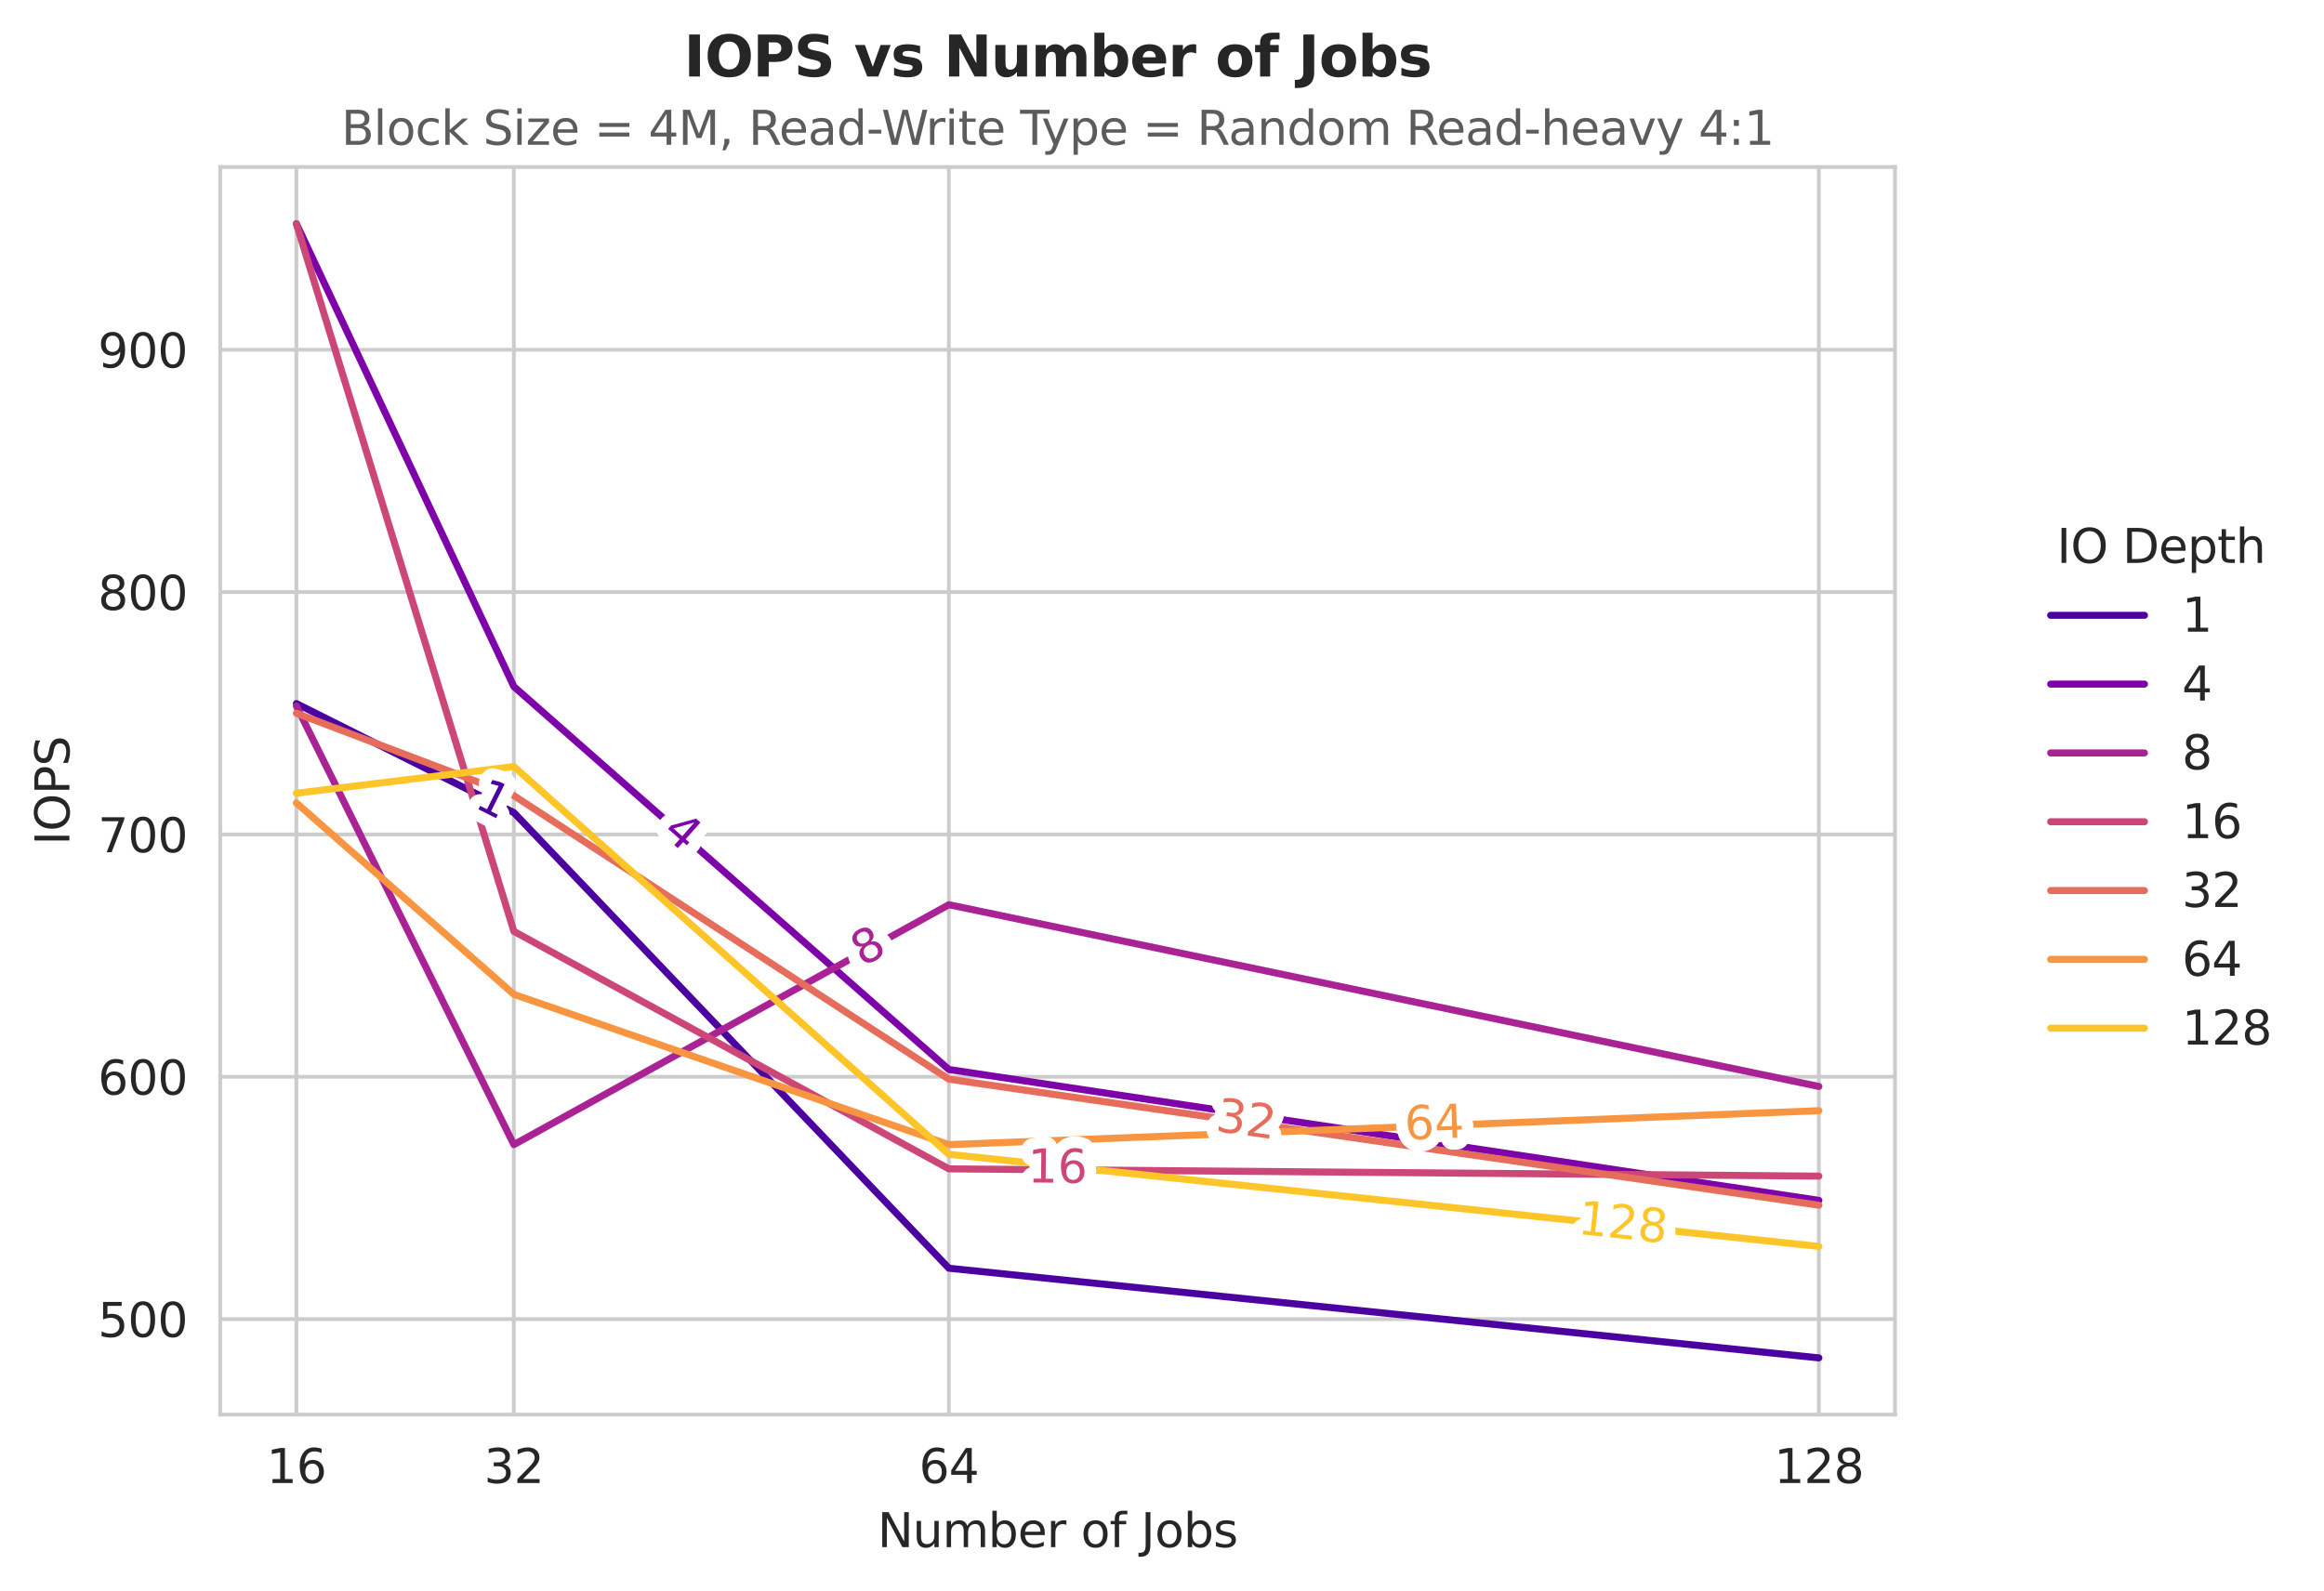<?xml version="1.0" encoding="utf-8" standalone="no"?>
<!DOCTYPE svg PUBLIC "-//W3C//DTD SVG 1.1//EN"
  "http://www.w3.org/Graphics/SVG/1.1/DTD/svg11.dtd">
<svg xmlns:xlink="http://www.w3.org/1999/xlink" width="495.566pt" height="339.292pt" viewBox="0 0 495.566 339.292" xmlns="http://www.w3.org/2000/svg" version="1.1">
 <defs>
  <style type="text/css">*{stroke-linejoin: round; stroke-linecap: butt}</style>
 </defs>
 <g id="figure_1">
  <g id="patch_1">
   <path d="M 0 339.292 
L 495.566 339.292 
L 495.566 0 
L 0 0 
z
" style="fill: #ffffff"/>
  </g>
  <g id="axes_1">
   <g id="patch_2">
    <path d="M 46.966 301.736 
L 404.086 301.736 
L 404.086 35.624 
L 46.966 35.624 
z
" style="fill: #ffffff"/>
   </g>
   <g id="matplotlib.axis_1">
    <g id="xtick_1">
     <g id="line2d_1">
      <path d="M 202.336 301.736 
L 202.336 35.624 
" clip-path="url(#pe0067154bf)" style="fill: none; stroke: #cccccc; stroke-width: 0.8; stroke-linecap: round"/>
     </g>
     <g id="text_1">
      <!-- 64 -->
      <g style="fill: #262626" transform="translate(195.974 316.334) scale(0.1 -0.1)">
       <defs>
        <path id="DejaVuSans-36" d="M 2113 2584 
Q 1688 2584 1439 2293 
Q 1191 2003 1191 1497 
Q 1191 994 1439 701 
Q 1688 409 2113 409 
Q 2538 409 2786 701 
Q 3034 994 3034 1497 
Q 3034 2003 2786 2293 
Q 2538 2584 2113 2584 
z
M 3366 4563 
L 3366 3988 
Q 3128 4100 2886 4159 
Q 2644 4219 2406 4219 
Q 1781 4219 1451 3797 
Q 1122 3375 1075 2522 
Q 1259 2794 1537 2939 
Q 1816 3084 2150 3084 
Q 2853 3084 3261 2657 
Q 3669 2231 3669 1497 
Q 3669 778 3244 343 
Q 2819 -91 2113 -91 
Q 1303 -91 875 529 
Q 447 1150 447 2328 
Q 447 3434 972 4092 
Q 1497 4750 2381 4750 
Q 2619 4750 2861 4703 
Q 3103 4656 3366 4563 
z
" transform="scale(0.016)"/>
        <path id="DejaVuSans-34" d="M 2419 4116 
L 825 1625 
L 2419 1625 
L 2419 4116 
z
M 2253 4666 
L 3047 4666 
L 3047 1625 
L 3713 1625 
L 3713 1100 
L 3047 1100 
L 3047 0 
L 2419 0 
L 2419 1100 
L 313 1100 
L 313 1709 
L 2253 4666 
z
" transform="scale(0.016)"/>
       </defs>
       <use xlink:href="#DejaVuSans-36"/>
       <use xlink:href="#DejaVuSans-34" transform="translate(63.623 0)"/>
      </g>
     </g>
    </g>
    <g id="xtick_2">
     <g id="line2d_2">
      <path d="M 63.198 301.736 
L 63.198 35.624 
" clip-path="url(#pe0067154bf)" style="fill: none; stroke: #cccccc; stroke-width: 0.8; stroke-linecap: round"/>
     </g>
     <g id="text_2">
      <!-- 16 -->
      <g style="fill: #262626" transform="translate(56.836 316.334) scale(0.1 -0.1)">
       <defs>
        <path id="DejaVuSans-31" d="M 794 531 
L 1825 531 
L 1825 4091 
L 703 3866 
L 703 4441 
L 1819 4666 
L 2450 4666 
L 2450 531 
L 3481 531 
L 3481 0 
L 794 0 
L 794 531 
z
" transform="scale(0.016)"/>
       </defs>
       <use xlink:href="#DejaVuSans-31"/>
       <use xlink:href="#DejaVuSans-36" transform="translate(63.623 0)"/>
      </g>
     </g>
    </g>
    <g id="xtick_3">
     <g id="line2d_3">
      <path d="M 109.578 301.736 
L 109.578 35.624 
" clip-path="url(#pe0067154bf)" style="fill: none; stroke: #cccccc; stroke-width: 0.8; stroke-linecap: round"/>
     </g>
     <g id="text_3">
      <!-- 32 -->
      <g style="fill: #262626" transform="translate(103.215 316.334) scale(0.1 -0.1)">
       <defs>
        <path id="DejaVuSans-33" d="M 2597 2516 
Q 3050 2419 3304 2112 
Q 3559 1806 3559 1356 
Q 3559 666 3084 287 
Q 2609 -91 1734 -91 
Q 1441 -91 1130 -33 
Q 819 25 488 141 
L 488 750 
Q 750 597 1062 519 
Q 1375 441 1716 441 
Q 2309 441 2620 675 
Q 2931 909 2931 1356 
Q 2931 1769 2642 2001 
Q 2353 2234 1838 2234 
L 1294 2234 
L 1294 2753 
L 1863 2753 
Q 2328 2753 2575 2939 
Q 2822 3125 2822 3475 
Q 2822 3834 2567 4026 
Q 2313 4219 1838 4219 
Q 1578 4219 1281 4162 
Q 984 4106 628 3988 
L 628 4550 
Q 988 4650 1302 4700 
Q 1616 4750 1894 4750 
Q 2613 4750 3031 4423 
Q 3450 4097 3450 3541 
Q 3450 3153 3228 2886 
Q 3006 2619 2597 2516 
z
" transform="scale(0.016)"/>
        <path id="DejaVuSans-32" d="M 1228 531 
L 3431 531 
L 3431 0 
L 469 0 
L 469 531 
Q 828 903 1448 1529 
Q 2069 2156 2228 2338 
Q 2531 2678 2651 2914 
Q 2772 3150 2772 3378 
Q 2772 3750 2511 3984 
Q 2250 4219 1831 4219 
Q 1534 4219 1204 4116 
Q 875 4013 500 3803 
L 500 4441 
Q 881 4594 1212 4672 
Q 1544 4750 1819 4750 
Q 2544 4750 2975 4387 
Q 3406 4025 3406 3419 
Q 3406 3131 3298 2873 
Q 3191 2616 2906 2266 
Q 2828 2175 2409 1742 
Q 1991 1309 1228 531 
z
" transform="scale(0.016)"/>
       </defs>
       <use xlink:href="#DejaVuSans-33"/>
       <use xlink:href="#DejaVuSans-32" transform="translate(63.623 0)"/>
      </g>
     </g>
    </g>
    <g id="xtick_4">
     <g id="line2d_4">
      <path d="M 387.853 301.736 
L 387.853 35.624 
" clip-path="url(#pe0067154bf)" style="fill: none; stroke: #cccccc; stroke-width: 0.8; stroke-linecap: round"/>
     </g>
     <g id="text_4">
      <!-- 128 -->
      <g style="fill: #262626" transform="translate(378.309 316.334) scale(0.1 -0.1)">
       <defs>
        <path id="DejaVuSans-38" d="M 2034 2216 
Q 1584 2216 1326 1975 
Q 1069 1734 1069 1313 
Q 1069 891 1326 650 
Q 1584 409 2034 409 
Q 2484 409 2743 651 
Q 3003 894 3003 1313 
Q 3003 1734 2745 1975 
Q 2488 2216 2034 2216 
z
M 1403 2484 
Q 997 2584 770 2862 
Q 544 3141 544 3541 
Q 544 4100 942 4425 
Q 1341 4750 2034 4750 
Q 2731 4750 3128 4425 
Q 3525 4100 3525 3541 
Q 3525 3141 3298 2862 
Q 3072 2584 2669 2484 
Q 3125 2378 3379 2068 
Q 3634 1759 3634 1313 
Q 3634 634 3220 271 
Q 2806 -91 2034 -91 
Q 1263 -91 848 271 
Q 434 634 434 1313 
Q 434 1759 690 2068 
Q 947 2378 1403 2484 
z
M 1172 3481 
Q 1172 3119 1398 2916 
Q 1625 2713 2034 2713 
Q 2441 2713 2670 2916 
Q 2900 3119 2900 3481 
Q 2900 3844 2670 4047 
Q 2441 4250 2034 4250 
Q 1625 4250 1398 4047 
Q 1172 3844 1172 3481 
z
" transform="scale(0.016)"/>
       </defs>
       <use xlink:href="#DejaVuSans-31"/>
       <use xlink:href="#DejaVuSans-32" transform="translate(63.623 0)"/>
       <use xlink:href="#DejaVuSans-38" transform="translate(127.246 0)"/>
      </g>
     </g>
    </g>
    <g id="text_5">
     <!-- Number of Jobs -->
     <g style="fill: #262626" transform="translate(187.129 330.012) scale(0.1 -0.1)">
      <defs>
       <path id="DejaVuSans-4e" d="M 628 4666 
L 1478 4666 
L 3547 763 
L 3547 4666 
L 4159 4666 
L 4159 0 
L 3309 0 
L 1241 3903 
L 1241 0 
L 628 0 
L 628 4666 
z
" transform="scale(0.016)"/>
       <path id="DejaVuSans-75" d="M 544 1381 
L 544 3500 
L 1119 3500 
L 1119 1403 
Q 1119 906 1312 657 
Q 1506 409 1894 409 
Q 2359 409 2629 706 
Q 2900 1003 2900 1516 
L 2900 3500 
L 3475 3500 
L 3475 0 
L 2900 0 
L 2900 538 
Q 2691 219 2414 64 
Q 2138 -91 1772 -91 
Q 1169 -91 856 284 
Q 544 659 544 1381 
z
M 1991 3584 
L 1991 3584 
z
" transform="scale(0.016)"/>
       <path id="DejaVuSans-6d" d="M 3328 2828 
Q 3544 3216 3844 3400 
Q 4144 3584 4550 3584 
Q 5097 3584 5394 3201 
Q 5691 2819 5691 2113 
L 5691 0 
L 5113 0 
L 5113 2094 
Q 5113 2597 4934 2840 
Q 4756 3084 4391 3084 
Q 3944 3084 3684 2787 
Q 3425 2491 3425 1978 
L 3425 0 
L 2847 0 
L 2847 2094 
Q 2847 2600 2669 2842 
Q 2491 3084 2119 3084 
Q 1678 3084 1418 2786 
Q 1159 2488 1159 1978 
L 1159 0 
L 581 0 
L 581 3500 
L 1159 3500 
L 1159 2956 
Q 1356 3278 1631 3431 
Q 1906 3584 2284 3584 
Q 2666 3584 2933 3390 
Q 3200 3197 3328 2828 
z
" transform="scale(0.016)"/>
       <path id="DejaVuSans-62" d="M 3116 1747 
Q 3116 2381 2855 2742 
Q 2594 3103 2138 3103 
Q 1681 3103 1420 2742 
Q 1159 2381 1159 1747 
Q 1159 1113 1420 752 
Q 1681 391 2138 391 
Q 2594 391 2855 752 
Q 3116 1113 3116 1747 
z
M 1159 2969 
Q 1341 3281 1617 3432 
Q 1894 3584 2278 3584 
Q 2916 3584 3314 3078 
Q 3713 2572 3713 1747 
Q 3713 922 3314 415 
Q 2916 -91 2278 -91 
Q 1894 -91 1617 61 
Q 1341 213 1159 525 
L 1159 0 
L 581 0 
L 581 4863 
L 1159 4863 
L 1159 2969 
z
" transform="scale(0.016)"/>
       <path id="DejaVuSans-65" d="M 3597 1894 
L 3597 1613 
L 953 1613 
Q 991 1019 1311 708 
Q 1631 397 2203 397 
Q 2534 397 2845 478 
Q 3156 559 3463 722 
L 3463 178 
Q 3153 47 2828 -22 
Q 2503 -91 2169 -91 
Q 1331 -91 842 396 
Q 353 884 353 1716 
Q 353 2575 817 3079 
Q 1281 3584 2069 3584 
Q 2775 3584 3186 3129 
Q 3597 2675 3597 1894 
z
M 3022 2063 
Q 3016 2534 2758 2815 
Q 2500 3097 2075 3097 
Q 1594 3097 1305 2825 
Q 1016 2553 972 2059 
L 3022 2063 
z
" transform="scale(0.016)"/>
       <path id="DejaVuSans-72" d="M 2631 2963 
Q 2534 3019 2420 3045 
Q 2306 3072 2169 3072 
Q 1681 3072 1420 2755 
Q 1159 2438 1159 1844 
L 1159 0 
L 581 0 
L 581 3500 
L 1159 3500 
L 1159 2956 
Q 1341 3275 1631 3429 
Q 1922 3584 2338 3584 
Q 2397 3584 2469 3576 
Q 2541 3569 2628 3553 
L 2631 2963 
z
" transform="scale(0.016)"/>
       <path id="DejaVuSans-20" transform="scale(0.016)"/>
       <path id="DejaVuSans-6f" d="M 1959 3097 
Q 1497 3097 1228 2736 
Q 959 2375 959 1747 
Q 959 1119 1226 758 
Q 1494 397 1959 397 
Q 2419 397 2687 759 
Q 2956 1122 2956 1747 
Q 2956 2369 2687 2733 
Q 2419 3097 1959 3097 
z
M 1959 3584 
Q 2709 3584 3137 3096 
Q 3566 2609 3566 1747 
Q 3566 888 3137 398 
Q 2709 -91 1959 -91 
Q 1206 -91 779 398 
Q 353 888 353 1747 
Q 353 2609 779 3096 
Q 1206 3584 1959 3584 
z
" transform="scale(0.016)"/>
       <path id="DejaVuSans-66" d="M 2375 4863 
L 2375 4384 
L 1825 4384 
Q 1516 4384 1395 4259 
Q 1275 4134 1275 3809 
L 1275 3500 
L 2222 3500 
L 2222 3053 
L 1275 3053 
L 1275 0 
L 697 0 
L 697 3053 
L 147 3053 
L 147 3500 
L 697 3500 
L 697 3744 
Q 697 4328 969 4595 
Q 1241 4863 1831 4863 
L 2375 4863 
z
" transform="scale(0.016)"/>
       <path id="DejaVuSans-4a" d="M 628 4666 
L 1259 4666 
L 1259 325 
Q 1259 -519 939 -900 
Q 619 -1281 -91 -1281 
L -331 -1281 
L -331 -750 
L -134 -750 
Q 284 -750 456 -515 
Q 628 -281 628 325 
L 628 4666 
z
" transform="scale(0.016)"/>
       <path id="DejaVuSans-73" d="M 2834 3397 
L 2834 2853 
Q 2591 2978 2328 3040 
Q 2066 3103 1784 3103 
Q 1356 3103 1142 2972 
Q 928 2841 928 2578 
Q 928 2378 1081 2264 
Q 1234 2150 1697 2047 
L 1894 2003 
Q 2506 1872 2764 1633 
Q 3022 1394 3022 966 
Q 3022 478 2636 193 
Q 2250 -91 1575 -91 
Q 1294 -91 989 -36 
Q 684 19 347 128 
L 347 722 
Q 666 556 975 473 
Q 1284 391 1588 391 
Q 1994 391 2212 530 
Q 2431 669 2431 922 
Q 2431 1156 2273 1281 
Q 2116 1406 1581 1522 
L 1381 1569 
Q 847 1681 609 1914 
Q 372 2147 372 2553 
Q 372 3047 722 3315 
Q 1072 3584 1716 3584 
Q 2034 3584 2315 3537 
Q 2597 3491 2834 3397 
z
" transform="scale(0.016)"/>
      </defs>
      <use xlink:href="#DejaVuSans-4e"/>
      <use xlink:href="#DejaVuSans-75" transform="translate(74.805 0)"/>
      <use xlink:href="#DejaVuSans-6d" transform="translate(138.184 0)"/>
      <use xlink:href="#DejaVuSans-62" transform="translate(235.596 0)"/>
      <use xlink:href="#DejaVuSans-65" transform="translate(299.072 0)"/>
      <use xlink:href="#DejaVuSans-72" transform="translate(360.596 0)"/>
      <use xlink:href="#DejaVuSans-20" transform="translate(401.709 0)"/>
      <use xlink:href="#DejaVuSans-6f" transform="translate(433.496 0)"/>
      <use xlink:href="#DejaVuSans-66" transform="translate(494.678 0)"/>
      <use xlink:href="#DejaVuSans-20" transform="translate(529.883 0)"/>
      <use xlink:href="#DejaVuSans-4a" transform="translate(561.67 0)"/>
      <use xlink:href="#DejaVuSans-6f" transform="translate(591.162 0)"/>
      <use xlink:href="#DejaVuSans-62" transform="translate(652.344 0)"/>
      <use xlink:href="#DejaVuSans-73" transform="translate(715.82 0)"/>
     </g>
    </g>
   </g>
   <g id="matplotlib.axis_2">
    <g id="ytick_1">
     <g id="line2d_5">
      <path d="M 46.966 281.369 
L 404.086 281.369 
" clip-path="url(#pe0067154bf)" style="fill: none; stroke: #cccccc; stroke-width: 0.8; stroke-linecap: round"/>
     </g>
     <g id="text_6">
      <!-- 500 -->
      <g style="fill: #262626" transform="translate(20.878 285.168) scale(0.1 -0.1)">
       <defs>
        <path id="DejaVuSans-35" d="M 691 4666 
L 3169 4666 
L 3169 4134 
L 1269 4134 
L 1269 2991 
Q 1406 3038 1543 3061 
Q 1681 3084 1819 3084 
Q 2600 3084 3056 2656 
Q 3513 2228 3513 1497 
Q 3513 744 3044 326 
Q 2575 -91 1722 -91 
Q 1428 -91 1123 -41 
Q 819 9 494 109 
L 494 744 
Q 775 591 1075 516 
Q 1375 441 1709 441 
Q 2250 441 2565 725 
Q 2881 1009 2881 1497 
Q 2881 1984 2565 2268 
Q 2250 2553 1709 2553 
Q 1456 2553 1204 2497 
Q 953 2441 691 2322 
L 691 4666 
z
" transform="scale(0.016)"/>
        <path id="DejaVuSans-30" d="M 2034 4250 
Q 1547 4250 1301 3770 
Q 1056 3291 1056 2328 
Q 1056 1369 1301 889 
Q 1547 409 2034 409 
Q 2525 409 2770 889 
Q 3016 1369 3016 2328 
Q 3016 3291 2770 3770 
Q 2525 4250 2034 4250 
z
M 2034 4750 
Q 2819 4750 3233 4129 
Q 3647 3509 3647 2328 
Q 3647 1150 3233 529 
Q 2819 -91 2034 -91 
Q 1250 -91 836 529 
Q 422 1150 422 2328 
Q 422 3509 836 4129 
Q 1250 4750 2034 4750 
z
" transform="scale(0.016)"/>
       </defs>
       <use xlink:href="#DejaVuSans-35"/>
       <use xlink:href="#DejaVuSans-30" transform="translate(63.623 0)"/>
       <use xlink:href="#DejaVuSans-30" transform="translate(127.246 0)"/>
      </g>
     </g>
    </g>
    <g id="ytick_2">
     <g id="line2d_6">
      <path d="M 46.966 229.677 
L 404.086 229.677 
" clip-path="url(#pe0067154bf)" style="fill: none; stroke: #cccccc; stroke-width: 0.8; stroke-linecap: round"/>
     </g>
     <g id="text_7">
      <!-- 600 -->
      <g style="fill: #262626" transform="translate(20.878 233.476) scale(0.1 -0.1)">
       <use xlink:href="#DejaVuSans-36"/>
       <use xlink:href="#DejaVuSans-30" transform="translate(63.623 0)"/>
       <use xlink:href="#DejaVuSans-30" transform="translate(127.246 0)"/>
      </g>
     </g>
    </g>
    <g id="ytick_3">
     <g id="line2d_7">
      <path d="M 46.966 177.984 
L 404.086 177.984 
" clip-path="url(#pe0067154bf)" style="fill: none; stroke: #cccccc; stroke-width: 0.8; stroke-linecap: round"/>
     </g>
     <g id="text_8">
      <!-- 700 -->
      <g style="fill: #262626" transform="translate(20.878 181.784) scale(0.1 -0.1)">
       <defs>
        <path id="DejaVuSans-37" d="M 525 4666 
L 3525 4666 
L 3525 4397 
L 1831 0 
L 1172 0 
L 2766 4134 
L 525 4134 
L 525 4666 
z
" transform="scale(0.016)"/>
       </defs>
       <use xlink:href="#DejaVuSans-37"/>
       <use xlink:href="#DejaVuSans-30" transform="translate(63.623 0)"/>
       <use xlink:href="#DejaVuSans-30" transform="translate(127.246 0)"/>
      </g>
     </g>
    </g>
    <g id="ytick_4">
     <g id="line2d_8">
      <path d="M 46.966 126.292 
L 404.086 126.292 
" clip-path="url(#pe0067154bf)" style="fill: none; stroke: #cccccc; stroke-width: 0.8; stroke-linecap: round"/>
     </g>
     <g id="text_9">
      <!-- 800 -->
      <g style="fill: #262626" transform="translate(20.878 130.091) scale(0.1 -0.1)">
       <use xlink:href="#DejaVuSans-38"/>
       <use xlink:href="#DejaVuSans-30" transform="translate(63.623 0)"/>
       <use xlink:href="#DejaVuSans-30" transform="translate(127.246 0)"/>
      </g>
     </g>
    </g>
    <g id="ytick_5">
     <g id="line2d_9">
      <path d="M 46.966 74.6 
L 404.086 74.6 
" clip-path="url(#pe0067154bf)" style="fill: none; stroke: #cccccc; stroke-width: 0.8; stroke-linecap: round"/>
     </g>
     <g id="text_10">
      <!-- 900 -->
      <g style="fill: #262626" transform="translate(20.878 78.399) scale(0.1 -0.1)">
       <defs>
        <path id="DejaVuSans-39" d="M 703 97 
L 703 672 
Q 941 559 1184 500 
Q 1428 441 1663 441 
Q 2288 441 2617 861 
Q 2947 1281 2994 2138 
Q 2813 1869 2534 1725 
Q 2256 1581 1919 1581 
Q 1219 1581 811 2004 
Q 403 2428 403 3163 
Q 403 3881 828 4315 
Q 1253 4750 1959 4750 
Q 2769 4750 3195 4129 
Q 3622 3509 3622 2328 
Q 3622 1225 3098 567 
Q 2575 -91 1691 -91 
Q 1453 -91 1209 -44 
Q 966 3 703 97 
z
M 1959 2075 
Q 2384 2075 2632 2365 
Q 2881 2656 2881 3163 
Q 2881 3666 2632 3958 
Q 2384 4250 1959 4250 
Q 1534 4250 1286 3958 
Q 1038 3666 1038 3163 
Q 1038 2656 1286 2365 
Q 1534 2075 1959 2075 
z
" transform="scale(0.016)"/>
       </defs>
       <use xlink:href="#DejaVuSans-39"/>
       <use xlink:href="#DejaVuSans-30" transform="translate(63.623 0)"/>
       <use xlink:href="#DejaVuSans-30" transform="translate(127.246 0)"/>
      </g>
     </g>
    </g>
    <g id="text_11">
     <!-- IOPS -->
     <g style="fill: #262626" transform="translate(14.798 180.28) rotate(-90) scale(0.1 -0.1)">
      <defs>
       <path id="DejaVuSans-49" d="M 628 4666 
L 1259 4666 
L 1259 0 
L 628 0 
L 628 4666 
z
" transform="scale(0.016)"/>
       <path id="DejaVuSans-4f" d="M 2522 4238 
Q 1834 4238 1429 3725 
Q 1025 3213 1025 2328 
Q 1025 1447 1429 934 
Q 1834 422 2522 422 
Q 3209 422 3611 934 
Q 4013 1447 4013 2328 
Q 4013 3213 3611 3725 
Q 3209 4238 2522 4238 
z
M 2522 4750 
Q 3503 4750 4090 4092 
Q 4678 3434 4678 2328 
Q 4678 1225 4090 567 
Q 3503 -91 2522 -91 
Q 1538 -91 948 565 
Q 359 1222 359 2328 
Q 359 3434 948 4092 
Q 1538 4750 2522 4750 
z
" transform="scale(0.016)"/>
       <path id="DejaVuSans-50" d="M 1259 4147 
L 1259 2394 
L 2053 2394 
Q 2494 2394 2734 2622 
Q 2975 2850 2975 3272 
Q 2975 3691 2734 3919 
Q 2494 4147 2053 4147 
L 1259 4147 
z
M 628 4666 
L 2053 4666 
Q 2838 4666 3239 4311 
Q 3641 3956 3641 3272 
Q 3641 2581 3239 2228 
Q 2838 1875 2053 1875 
L 1259 1875 
L 1259 0 
L 628 0 
L 628 4666 
z
" transform="scale(0.016)"/>
       <path id="DejaVuSans-53" d="M 3425 4513 
L 3425 3897 
Q 3066 4069 2747 4153 
Q 2428 4238 2131 4238 
Q 1616 4238 1336 4038 
Q 1056 3838 1056 3469 
Q 1056 3159 1242 3001 
Q 1428 2844 1947 2747 
L 2328 2669 
Q 3034 2534 3370 2195 
Q 3706 1856 3706 1288 
Q 3706 609 3251 259 
Q 2797 -91 1919 -91 
Q 1588 -91 1214 -16 
Q 841 59 441 206 
L 441 856 
Q 825 641 1194 531 
Q 1563 422 1919 422 
Q 2459 422 2753 634 
Q 3047 847 3047 1241 
Q 3047 1584 2836 1778 
Q 2625 1972 2144 2069 
L 1759 2144 
Q 1053 2284 737 2584 
Q 422 2884 422 3419 
Q 422 4038 858 4394 
Q 1294 4750 2059 4750 
Q 2388 4750 2728 4690 
Q 3069 4631 3425 4513 
z
" transform="scale(0.016)"/>
      </defs>
      <use xlink:href="#DejaVuSans-49"/>
      <use xlink:href="#DejaVuSans-4f" transform="translate(29.492 0)"/>
      <use xlink:href="#DejaVuSans-50" transform="translate(108.203 0)"/>
      <use xlink:href="#DejaVuSans-53" transform="translate(168.506 0)"/>
     </g>
    </g>
   </g>
   <g id="FillBetweenPolyCollection_1"/>
   <g id="FillBetweenPolyCollection_2"/>
   <g id="FillBetweenPolyCollection_3"/>
   <g id="FillBetweenPolyCollection_4"/>
   <g id="FillBetweenPolyCollection_5"/>
   <g id="FillBetweenPolyCollection_6"/>
   <g id="FillBetweenPolyCollection_7"/>
   <g id="line2d_10">
    <path d="M 63.198 150.07 
L 109.578 173.332 
L 202.336 270.514 
L 387.853 289.64 
" clip-path="url(#pe0067154bf)" style="fill: none; stroke: #4c02a1; stroke-width: 1.5; stroke-linecap: round"/>
   </g>
   <g id="line2d_11">
    <path d="M 63.198 47.72 
L 109.578 146.452 
L 202.336 228.126 
L 387.853 256.04 
" clip-path="url(#pe0067154bf)" style="fill: none; stroke: #7e03a8; stroke-width: 1.5; stroke-linecap: round"/>
   </g>
   <g id="line2d_12">
    <path d="M 63.198 150.587 
L 109.578 244.15 
L 202.336 192.975 
L 387.853 231.744 
" clip-path="url(#pe0067154bf)" style="fill: none; stroke: #aa2395; stroke-width: 1.5; stroke-linecap: round"/>
   </g>
   <g id="line2d_13">
    <path d="M 63.198 47.72 
L 109.578 198.661 
L 202.336 249.32 
L 387.853 250.87 
" clip-path="url(#pe0067154bf)" style="fill: none; stroke: #cc4778; stroke-width: 1.5; stroke-linecap: round"/>
   </g>
   <g id="line2d_14">
    <path d="M 63.198 152.138 
L 109.578 169.714 
L 202.336 230.194 
L 387.853 257.074 
" clip-path="url(#pe0067154bf)" style="fill: none; stroke: #e66c5c; stroke-width: 1.5; stroke-linecap: round"/>
   </g>
   <g id="line2d_15">
    <path d="M 63.198 171.264 
L 109.578 212.101 
L 202.336 244.15 
L 387.853 236.914 
" clip-path="url(#pe0067154bf)" style="fill: none; stroke: #f89540; stroke-width: 1.5; stroke-linecap: round"/>
   </g>
   <g id="line2d_16">
    <path d="M 63.198 169.197 
L 109.578 163.51 
L 202.336 246.218 
L 387.853 265.861 
" clip-path="url(#pe0067154bf)" style="fill: none; stroke: #fdc527; stroke-width: 1.5; stroke-linecap: round"/>
   </g>
   <g id="line2d_17"/>
   <g id="line2d_18"/>
   <g id="line2d_19"/>
   <g id="line2d_20"/>
   <g id="line2d_21"/>
   <g id="line2d_22"/>
   <g id="line2d_23"/>
   <g id="text_12">
    <path d="M 102.398 171.89 
L 103.838 172.612 
L 106.332 167.64 
L 104.607 167.168 
L 105.01 166.365 
L 106.726 166.833 
L 107.607 167.275 
L 104.711 173.05 
L 106.151 173.772 
L 105.779 174.514 
L 102.026 172.631 
L 102.398 171.89 
z
" clip-path="url(#pe0067154bf)" style="fill: #4c02a1; stroke: #ffffff; stroke-width: 5"/>
    <path d="M 102.398 171.89 
L 103.838 172.612 
L 106.332 167.64 
L 104.607 167.168 
L 105.01 166.365 
L 106.726 166.833 
L 107.607 167.275 
L 104.711 173.05 
L 106.151 173.772 
L 105.779 174.514 
L 102.026 172.631 
L 102.398 171.89 
z
" clip-path="url(#pe0067154bf)" style="fill: #4c02a1"/>
   </g>
   <g id="text_13">
    <path d="M 148.049 175.434 
L 143.608 176.709 
L 145.477 178.355 
L 148.049 175.434 
z
M 148.423 174.618 
L 149.354 175.437 
L 146.214 179.004 
L 146.995 179.691 
L 146.453 180.307 
L 145.672 179.619 
L 144.536 180.909 
L 143.799 180.261 
L 144.935 178.971 
L 142.465 176.796 
L 143.094 176.082 
L 148.423 174.618 
z
" clip-path="url(#pe0067154bf)" style="fill: #7e03a8; stroke: #ffffff; stroke-width: 5"/>
    <path d="M 148.049 175.434 
L 143.608 176.709 
L 145.477 178.355 
L 148.049 175.434 
z
M 148.423 174.618 
L 149.354 175.437 
L 146.214 179.004 
L 146.995 179.691 
L 146.453 180.307 
L 145.672 179.619 
L 144.536 180.909 
L 143.799 180.261 
L 144.935 178.971 
L 142.465 176.796 
L 143.094 176.082 
L 148.423 174.618 
z
" clip-path="url(#pe0067154bf)" style="fill: #7e03a8"/>
   </g>
   <g id="text_14">
    <path d="M 185.007 201.732 
Q 184.392 202.072 184.221 202.597 
Q 184.051 203.12 184.369 203.696 
Q 184.687 204.274 185.221 204.409 
Q 185.755 204.544 186.371 204.205 
Q 186.987 203.865 187.158 203.338 
Q 187.331 202.81 187.014 202.236 
Q 186.697 201.661 186.162 201.526 
Q 185.628 201.39 185.007 201.732 
z
M 183.942 201.842 
Q 183.311 202.012 182.79 201.803 
Q 182.271 201.592 181.969 201.044 
Q 181.547 200.28 181.846 199.535 
Q 182.147 198.789 183.095 198.266 
Q 184.048 197.74 184.837 197.885 
Q 185.625 198.03 186.047 198.794 
Q 186.349 199.342 186.249 199.895 
Q 186.15 200.446 185.674 200.887 
Q 186.378 200.687 186.959 200.92 
Q 187.541 201.15 187.878 201.76 
Q 188.39 202.689 188.098 203.498 
Q 187.805 204.306 186.749 204.889 
Q 185.694 205.471 184.853 205.289 
Q 184.012 205.104 183.5 204.176 
Q 183.163 203.565 183.28 202.949 
Q 183.398 202.331 183.942 201.842 
z
M 182.873 200.652 
Q 183.146 201.148 183.609 201.255 
Q 184.073 201.361 184.632 201.053 
Q 185.189 200.745 185.349 200.295 
Q 185.51 199.843 185.237 199.348 
Q 184.963 198.852 184.495 198.747 
Q 184.029 198.643 183.472 198.95 
Q 182.912 199.258 182.755 199.708 
Q 182.599 200.156 182.873 200.652 
z
" clip-path="url(#pe0067154bf)" style="fill: #aa2395; stroke: #ffffff; stroke-width: 5"/>
    <path d="M 185.007 201.732 
Q 184.392 202.072 184.221 202.597 
Q 184.051 203.12 184.369 203.696 
Q 184.687 204.274 185.221 204.409 
Q 185.755 204.544 186.371 204.205 
Q 186.987 203.865 187.158 203.338 
Q 187.331 202.81 187.014 202.236 
Q 186.697 201.661 186.162 201.526 
Q 185.628 201.39 185.007 201.732 
z
M 183.942 201.842 
Q 183.311 202.012 182.79 201.803 
Q 182.271 201.592 181.969 201.044 
Q 181.547 200.28 181.846 199.535 
Q 182.147 198.789 183.095 198.266 
Q 184.048 197.74 184.837 197.885 
Q 185.625 198.03 186.047 198.794 
Q 186.349 199.342 186.249 199.895 
Q 186.15 200.446 185.674 200.887 
Q 186.378 200.687 186.959 200.92 
Q 187.541 201.15 187.878 201.76 
Q 188.39 202.689 188.098 203.498 
Q 187.805 204.306 186.749 204.889 
Q 185.694 205.471 184.853 205.289 
Q 184.012 205.104 183.5 204.176 
Q 183.163 203.565 183.28 202.949 
Q 183.398 202.331 183.942 201.842 
z
M 182.873 200.652 
Q 183.146 201.148 183.609 201.255 
Q 184.073 201.361 184.632 201.053 
Q 185.189 200.745 185.349 200.295 
Q 185.51 199.843 185.237 199.348 
Q 184.963 198.852 184.495 198.747 
Q 184.029 198.643 183.472 198.95 
Q 182.912 199.258 182.755 199.708 
Q 182.599 200.156 182.873 200.652 
z
" clip-path="url(#pe0067154bf)" style="fill: #aa2395"/>
   </g>
   <g id="text_15">
    <path d="M 220.388 251.4 
L 221.999 251.414 
L 222.045 245.852 
L 220.289 246.188 
L 220.297 245.29 
L 222.043 244.953 
L 223.029 244.961 
L 222.975 251.422 
L 224.586 251.435 
L 224.579 252.265 
L 220.381 252.23 
L 220.388 251.4 
z
M 228.838 248.263 
Q 228.174 248.258 227.781 248.709 
Q 227.389 249.159 227.383 249.949 
Q 227.376 250.735 227.76 251.196 
Q 228.145 251.656 228.809 251.661 
Q 229.473 251.667 229.864 251.214 
Q 230.256 250.759 230.262 249.973 
Q 230.269 249.183 229.885 248.727 
Q 229.502 248.269 228.838 248.263 
z
M 230.821 245.187 
L 230.814 246.086 
Q 230.443 245.908 230.066 245.812 
Q 229.689 245.715 229.317 245.712 
Q 228.34 245.704 227.819 246.359 
Q 227.3 247.014 227.215 248.346 
Q 227.506 247.924 227.942 247.701 
Q 228.38 247.478 228.902 247.482 
Q 230 247.492 230.632 248.164 
Q 231.264 248.835 231.255 249.982 
Q 231.245 251.105 230.575 251.779 
Q 229.906 252.452 228.803 252.443 
Q 227.537 252.432 226.876 251.458 
Q 226.216 250.482 226.231 248.641 
Q 226.246 246.913 227.075 245.892 
Q 227.903 244.871 229.285 244.882 
Q 229.656 244.885 230.034 244.962 
Q 230.411 245.039 230.821 245.187 
z
" clip-path="url(#pe0067154bf)" style="fill: #cc4778; stroke: #ffffff; stroke-width: 5"/>
    <path d="M 220.388 251.4 
L 221.999 251.414 
L 222.045 245.852 
L 220.289 246.188 
L 220.297 245.29 
L 222.043 244.953 
L 223.029 244.961 
L 222.975 251.422 
L 224.586 251.435 
L 224.579 252.265 
L 220.381 252.23 
L 220.388 251.4 
z
M 228.838 248.263 
Q 228.174 248.258 227.781 248.709 
Q 227.389 249.159 227.383 249.949 
Q 227.376 250.735 227.76 251.196 
Q 228.145 251.656 228.809 251.661 
Q 229.473 251.667 229.864 251.214 
Q 230.256 250.759 230.262 249.973 
Q 230.269 249.183 229.885 248.727 
Q 229.502 248.269 228.838 248.263 
z
M 230.821 245.187 
L 230.814 246.086 
Q 230.443 245.908 230.066 245.812 
Q 229.689 245.715 229.317 245.712 
Q 228.34 245.704 227.819 246.359 
Q 227.3 247.014 227.215 248.346 
Q 227.506 247.924 227.942 247.701 
Q 228.38 247.478 228.902 247.482 
Q 230 247.492 230.632 248.164 
Q 231.264 248.835 231.255 249.982 
Q 231.245 251.105 230.575 251.779 
Q 229.906 252.452 228.803 252.443 
Q 227.537 252.432 226.876 251.458 
Q 226.216 250.482 226.231 248.641 
Q 226.246 246.913 227.075 245.892 
Q 227.903 244.871 229.285 244.882 
Q 229.656 244.885 230.034 244.962 
Q 230.411 245.039 230.821 245.187 
z
" clip-path="url(#pe0067154bf)" style="fill: #cc4778"/>
   </g>
   <g id="text_16">
    <path d="M 263.589 237.885 
Q 264.268 238.136 264.592 238.668 
Q 264.917 239.198 264.816 239.894 
Q 264.662 240.961 263.842 241.44 
Q 263.023 241.919 261.67 241.723 
Q 261.217 241.657 260.749 241.497 
Q 260.281 241.338 259.795 241.085 
L 259.932 240.143 
Q 260.303 240.438 260.768 240.629 
Q 261.234 240.819 261.762 240.896 
Q 262.679 241.029 263.212 240.737 
Q 263.745 240.444 263.845 239.753 
Q 263.938 239.114 263.543 238.691 
Q 263.148 238.266 262.352 238.151 
L 261.511 238.029 
L 261.627 237.226 
L 262.507 237.354 
Q 263.226 237.458 263.65 237.225 
Q 264.073 236.993 264.152 236.452 
Q 264.232 235.897 263.881 235.543 
Q 263.531 235.187 262.797 235.081 
Q 262.395 235.023 261.923 235.044 
Q 261.451 235.064 260.874 235.167 
L 261 234.298 
Q 261.579 234.224 262.076 234.217 
Q 262.572 234.21 263.002 234.272 
Q 264.114 234.434 264.687 235.033 
Q 265.262 235.631 265.137 236.491 
Q 265.051 237.091 264.647 237.454 
Q 264.244 237.817 263.589 237.885 
z
M 267.324 241.56 
L 270.73 242.053 
L 270.611 242.874 
L 266.031 242.211 
L 266.15 241.39 
Q 266.788 240.895 267.887 240.066 
Q 268.988 239.235 269.275 238.989 
Q 269.82 238.532 270.058 238.194 
Q 270.298 237.856 270.349 237.503 
Q 270.432 236.928 270.081 236.508 
Q 269.73 236.086 269.082 235.992 
Q 268.623 235.925 268.09 236.011 
Q 267.558 236.096 266.931 236.337 
L 267.074 235.35 
Q 267.697 235.199 268.227 235.153 
Q 268.758 235.106 269.183 235.168 
Q 270.304 235.33 270.889 235.988 
Q 271.474 236.645 271.339 237.582 
Q 271.274 238.027 271.049 238.402 
Q 270.826 238.775 270.307 239.253 
Q 270.166 239.376 269.421 239.952 
Q 268.678 240.528 267.324 241.56 
z
" clip-path="url(#pe0067154bf)" style="fill: #e66c5c; stroke: #ffffff; stroke-width: 5"/>
    <path d="M 263.589 237.885 
Q 264.268 238.136 264.592 238.668 
Q 264.917 239.198 264.816 239.894 
Q 264.662 240.961 263.842 241.44 
Q 263.023 241.919 261.67 241.723 
Q 261.217 241.657 260.749 241.497 
Q 260.281 241.338 259.795 241.085 
L 259.932 240.143 
Q 260.303 240.438 260.768 240.629 
Q 261.234 240.819 261.762 240.896 
Q 262.679 241.029 263.212 240.737 
Q 263.745 240.444 263.845 239.753 
Q 263.938 239.114 263.543 238.691 
Q 263.148 238.266 262.352 238.151 
L 261.511 238.029 
L 261.627 237.226 
L 262.507 237.354 
Q 263.226 237.458 263.65 237.225 
Q 264.073 236.993 264.152 236.452 
Q 264.232 235.897 263.881 235.543 
Q 263.531 235.187 262.797 235.081 
Q 262.395 235.023 261.923 235.044 
Q 261.451 235.064 260.874 235.167 
L 261 234.298 
Q 261.579 234.224 262.076 234.217 
Q 262.572 234.21 263.002 234.272 
Q 264.114 234.434 264.687 235.033 
Q 265.262 235.631 265.137 236.491 
Q 265.051 237.091 264.647 237.454 
Q 264.244 237.817 263.589 237.885 
z
M 267.324 241.56 
L 270.73 242.053 
L 270.611 242.874 
L 266.031 242.211 
L 266.15 241.39 
Q 266.788 240.895 267.887 240.066 
Q 268.988 239.235 269.275 238.989 
Q 269.82 238.532 270.058 238.194 
Q 270.298 237.856 270.349 237.503 
Q 270.432 236.928 270.081 236.508 
Q 269.73 236.086 269.082 235.992 
Q 268.623 235.925 268.09 236.011 
Q 267.558 236.096 266.931 236.337 
L 267.074 235.35 
Q 267.697 235.199 268.227 235.153 
Q 268.758 235.106 269.183 235.168 
Q 270.304 235.33 270.889 235.988 
Q 271.474 236.645 271.339 237.582 
Q 271.274 238.027 271.049 238.402 
Q 270.826 238.775 270.307 239.253 
Q 270.166 239.376 269.421 239.952 
Q 268.678 240.528 267.324 241.56 
z
" clip-path="url(#pe0067154bf)" style="fill: #e66c5c"/>
   </g>
   <g id="text_17">
    <path d="M 302.769 238.954 
Q 302.106 238.979 301.735 239.449 
Q 301.365 239.917 301.396 240.707 
Q 301.427 241.492 301.832 241.935 
Q 302.238 242.375 302.902 242.349 
Q 303.565 242.324 303.935 241.853 
Q 304.304 241.38 304.273 240.595 
Q 304.243 239.805 303.838 239.367 
Q 303.433 238.928 302.769 238.954 
z
M 304.605 235.787 
L 304.64 236.685 
Q 304.262 236.525 303.88 236.447 
Q 303.499 236.368 303.127 236.383 
Q 302.151 236.421 301.662 237.1 
Q 301.174 237.779 301.152 239.114 
Q 301.423 238.678 301.848 238.434 
Q 302.275 238.191 302.797 238.171 
Q 303.894 238.128 304.557 238.77 
Q 305.22 239.41 305.265 240.556 
Q 305.309 241.679 304.672 242.384 
Q 304.034 243.087 302.932 243.13 
Q 301.667 243.179 300.961 242.237 
Q 300.255 241.294 300.184 239.455 
Q 300.116 237.728 300.896 236.669 
Q 301.676 235.609 303.056 235.555 
Q 303.427 235.541 303.808 235.6 
Q 304.189 235.658 304.605 235.787 
z
M 309.511 236.295 
L 307.174 240.281 
L 309.663 240.184 
L 309.511 236.295 
z
M 309.218 235.446 
L 310.458 235.398 
L 310.643 240.146 
L 311.683 240.105 
L 311.715 240.925 
L 310.675 240.966 
L 310.742 242.683 
L 309.762 242.721 
L 309.695 241.004 
L 306.407 241.132 
L 306.37 240.181 
L 309.218 235.446 
z
" clip-path="url(#pe0067154bf)" style="fill: #f89540; stroke: #ffffff; stroke-width: 5"/>
    <path d="M 302.769 238.954 
Q 302.106 238.979 301.735 239.449 
Q 301.365 239.917 301.396 240.707 
Q 301.427 241.492 301.832 241.935 
Q 302.238 242.375 302.902 242.349 
Q 303.565 242.324 303.935 241.853 
Q 304.304 241.38 304.273 240.595 
Q 304.243 239.805 303.838 239.367 
Q 303.433 238.928 302.769 238.954 
z
M 304.605 235.787 
L 304.64 236.685 
Q 304.262 236.525 303.88 236.447 
Q 303.499 236.368 303.127 236.383 
Q 302.151 236.421 301.662 237.1 
Q 301.174 237.779 301.152 239.114 
Q 301.423 238.678 301.848 238.434 
Q 302.275 238.191 302.797 238.171 
Q 303.894 238.128 304.557 238.77 
Q 305.22 239.41 305.265 240.556 
Q 305.309 241.679 304.672 242.384 
Q 304.034 243.087 302.932 243.13 
Q 301.667 243.179 300.961 242.237 
Q 300.255 241.294 300.184 239.455 
Q 300.116 237.728 300.896 236.669 
Q 301.676 235.609 303.056 235.555 
Q 303.427 235.541 303.808 235.6 
Q 304.189 235.658 304.605 235.787 
z
M 309.511 236.295 
L 307.174 240.281 
L 309.663 240.184 
L 309.511 236.295 
z
M 309.218 235.446 
L 310.458 235.398 
L 310.643 240.146 
L 311.683 240.105 
L 311.715 240.925 
L 310.675 240.966 
L 310.742 242.683 
L 309.762 242.721 
L 309.695 241.004 
L 306.407 241.132 
L 306.37 240.181 
L 309.218 235.446 
z
" clip-path="url(#pe0067154bf)" style="fill: #f89540"/>
   </g>
   <g id="text_18">
    <path d="M 337.593 262.48 
L 339.195 262.65 
L 339.781 257.118 
L 338.001 257.283 
L 338.095 256.39 
L 339.866 256.224 
L 340.847 256.328 
L 340.167 262.753 
L 341.769 262.922 
L 341.681 263.747 
L 337.506 263.305 
L 337.593 262.48 
z
M 344.595 263.221 
L 348.018 263.584 
L 347.93 264.409 
L 343.328 263.922 
L 343.415 263.097 
Q 344.034 262.578 345.101 261.707 
Q 346.169 260.835 346.446 260.578 
Q 346.973 260.1 347.198 259.753 
Q 347.425 259.406 347.462 259.052 
Q 347.523 258.474 347.156 258.067 
Q 346.79 257.659 346.138 257.59 
Q 345.677 257.541 345.147 257.647 
Q 344.619 257.753 344.002 258.018 
L 344.107 257.026 
Q 344.724 256.851 345.251 256.784 
Q 345.78 256.718 346.207 256.763 
Q 347.334 256.882 347.944 257.517 
Q 348.554 258.151 348.454 259.092 
Q 348.407 259.54 348.196 259.923 
Q 347.988 260.305 347.488 260.802 
Q 347.351 260.93 346.629 261.534 
Q 345.908 262.138 344.595 263.221 
z
M 352.451 261.406 
Q 351.752 261.332 351.312 261.664 
Q 350.873 261.996 350.803 262.65 
Q 350.734 263.306 351.094 263.723 
Q 351.455 264.139 352.154 264.214 
Q 352.853 264.288 353.295 263.954 
Q 353.739 263.619 353.808 262.968 
Q 353.878 262.314 353.516 261.897 
Q 353.157 261.48 352.451 261.406 
z
M 351.515 260.886 
Q 350.901 260.663 350.594 260.194 
Q 350.288 259.723 350.354 259.102 
Q 350.446 258.233 351.118 257.794 
Q 351.791 257.354 352.868 257.468 
Q 353.951 257.583 354.515 258.153 
Q 355.078 258.724 354.986 259.592 
Q 354.92 260.214 354.522 260.61 
Q 354.125 261.005 353.482 261.094 
Q 354.173 261.334 354.517 261.857 
Q 354.862 262.379 354.789 263.072 
Q 354.677 264.127 353.974 264.623 
Q 353.271 265.117 352.072 264.99 
Q 350.874 264.864 350.288 264.233 
Q 349.705 263.601 349.817 262.546 
Q 349.89 261.853 350.339 261.415 
Q 350.789 260.975 351.515 260.886 
z
M 351.32 259.298 
Q 351.26 259.861 351.578 260.213 
Q 351.898 260.566 352.533 260.634 
Q 353.165 260.7 353.555 260.423 
Q 353.945 260.145 354.005 259.583 
Q 354.065 259.019 353.741 258.665 
Q 353.418 258.312 352.786 258.245 
Q 352.15 258.178 351.764 258.456 
Q 351.38 258.734 351.32 259.298 
z
" clip-path="url(#pe0067154bf)" style="fill: #fdc527; stroke: #ffffff; stroke-width: 5"/>
    <path d="M 337.593 262.48 
L 339.195 262.65 
L 339.781 257.118 
L 338.001 257.283 
L 338.095 256.39 
L 339.866 256.224 
L 340.847 256.328 
L 340.167 262.753 
L 341.769 262.922 
L 341.681 263.747 
L 337.506 263.305 
L 337.593 262.48 
z
M 344.595 263.221 
L 348.018 263.584 
L 347.93 264.409 
L 343.328 263.922 
L 343.415 263.097 
Q 344.034 262.578 345.101 261.707 
Q 346.169 260.835 346.446 260.578 
Q 346.973 260.1 347.198 259.753 
Q 347.425 259.406 347.462 259.052 
Q 347.523 258.474 347.156 258.067 
Q 346.79 257.659 346.138 257.59 
Q 345.677 257.541 345.147 257.647 
Q 344.619 257.753 344.002 258.018 
L 344.107 257.026 
Q 344.724 256.851 345.251 256.784 
Q 345.78 256.718 346.207 256.763 
Q 347.334 256.882 347.944 257.517 
Q 348.554 258.151 348.454 259.092 
Q 348.407 259.54 348.196 259.923 
Q 347.988 260.305 347.488 260.802 
Q 347.351 260.93 346.629 261.534 
Q 345.908 262.138 344.595 263.221 
z
M 352.451 261.406 
Q 351.752 261.332 351.312 261.664 
Q 350.873 261.996 350.803 262.65 
Q 350.734 263.306 351.094 263.723 
Q 351.455 264.139 352.154 264.214 
Q 352.853 264.288 353.295 263.954 
Q 353.739 263.619 353.808 262.968 
Q 353.878 262.314 353.516 261.897 
Q 353.157 261.48 352.451 261.406 
z
M 351.515 260.886 
Q 350.901 260.663 350.594 260.194 
Q 350.288 259.723 350.354 259.102 
Q 350.446 258.233 351.118 257.794 
Q 351.791 257.354 352.868 257.468 
Q 353.951 257.583 354.515 258.153 
Q 355.078 258.724 354.986 259.592 
Q 354.92 260.214 354.522 260.61 
Q 354.125 261.005 353.482 261.094 
Q 354.173 261.334 354.517 261.857 
Q 354.862 262.379 354.789 263.072 
Q 354.677 264.127 353.974 264.623 
Q 353.271 265.117 352.072 264.99 
Q 350.874 264.864 350.288 264.233 
Q 349.705 263.601 349.817 262.546 
Q 349.89 261.853 350.339 261.415 
Q 350.789 260.975 351.515 260.886 
z
M 351.32 259.298 
Q 351.26 259.861 351.578 260.213 
Q 351.898 260.566 352.533 260.634 
Q 353.165 260.7 353.555 260.423 
Q 353.945 260.145 354.005 259.583 
Q 354.065 259.019 353.741 258.665 
Q 353.418 258.312 352.786 258.245 
Q 352.15 258.178 351.764 258.456 
Q 351.38 258.734 351.32 259.298 
z
" clip-path="url(#pe0067154bf)" style="fill: #fdc527"/>
   </g>
   <g id="patch_3">
    <path d="M 46.966 301.736 
L 46.966 35.624 
" style="fill: none; stroke: #cccccc; stroke-width: 0.8; stroke-linejoin: miter; stroke-linecap: square"/>
   </g>
   <g id="patch_4">
    <path d="M 404.086 301.736 
L 404.086 35.624 
" style="fill: none; stroke: #cccccc; stroke-width: 0.8; stroke-linejoin: miter; stroke-linecap: square"/>
   </g>
   <g id="patch_5">
    <path d="M 46.966 301.736 
L 404.086 301.736 
" style="fill: none; stroke: #cccccc; stroke-width: 0.8; stroke-linejoin: miter; stroke-linecap: square"/>
   </g>
   <g id="patch_6">
    <path d="M 46.966 35.624 
L 404.086 35.624 
" style="fill: none; stroke: #cccccc; stroke-width: 0.8; stroke-linejoin: miter; stroke-linecap: square"/>
   </g>
   <g id="text_19">
    <!-- Block Size = 4M, Read-Write Type = Random Read-heavy 4:1 -->
    <g style="fill: #262626; opacity: 0.75" transform="translate(72.78 30.883) scale(0.1 -0.1)">
     <defs>
      <path id="DejaVuSans-42" d="M 1259 2228 
L 1259 519 
L 2272 519 
Q 2781 519 3026 730 
Q 3272 941 3272 1375 
Q 3272 1813 3026 2020 
Q 2781 2228 2272 2228 
L 1259 2228 
z
M 1259 4147 
L 1259 2741 
L 2194 2741 
Q 2656 2741 2882 2914 
Q 3109 3088 3109 3444 
Q 3109 3797 2882 3972 
Q 2656 4147 2194 4147 
L 1259 4147 
z
M 628 4666 
L 2241 4666 
Q 2963 4666 3353 4366 
Q 3744 4066 3744 3513 
Q 3744 3084 3544 2831 
Q 3344 2578 2956 2516 
Q 3422 2416 3680 2098 
Q 3938 1781 3938 1306 
Q 3938 681 3513 340 
Q 3088 0 2303 0 
L 628 0 
L 628 4666 
z
" transform="scale(0.016)"/>
      <path id="DejaVuSans-6c" d="M 603 4863 
L 1178 4863 
L 1178 0 
L 603 0 
L 603 4863 
z
" transform="scale(0.016)"/>
      <path id="DejaVuSans-63" d="M 3122 3366 
L 3122 2828 
Q 2878 2963 2633 3030 
Q 2388 3097 2138 3097 
Q 1578 3097 1268 2742 
Q 959 2388 959 1747 
Q 959 1106 1268 751 
Q 1578 397 2138 397 
Q 2388 397 2633 464 
Q 2878 531 3122 666 
L 3122 134 
Q 2881 22 2623 -34 
Q 2366 -91 2075 -91 
Q 1284 -91 818 406 
Q 353 903 353 1747 
Q 353 2603 823 3093 
Q 1294 3584 2113 3584 
Q 2378 3584 2631 3529 
Q 2884 3475 3122 3366 
z
" transform="scale(0.016)"/>
      <path id="DejaVuSans-6b" d="M 581 4863 
L 1159 4863 
L 1159 1991 
L 2875 3500 
L 3609 3500 
L 1753 1863 
L 3688 0 
L 2938 0 
L 1159 1709 
L 1159 0 
L 581 0 
L 581 4863 
z
" transform="scale(0.016)"/>
      <path id="DejaVuSans-69" d="M 603 3500 
L 1178 3500 
L 1178 0 
L 603 0 
L 603 3500 
z
M 603 4863 
L 1178 4863 
L 1178 4134 
L 603 4134 
L 603 4863 
z
" transform="scale(0.016)"/>
      <path id="DejaVuSans-7a" d="M 353 3500 
L 3084 3500 
L 3084 2975 
L 922 459 
L 3084 459 
L 3084 0 
L 275 0 
L 275 525 
L 2438 3041 
L 353 3041 
L 353 3500 
z
" transform="scale(0.016)"/>
      <path id="DejaVuSans-3d" d="M 678 2906 
L 4684 2906 
L 4684 2381 
L 678 2381 
L 678 2906 
z
M 678 1631 
L 4684 1631 
L 4684 1100 
L 678 1100 
L 678 1631 
z
" transform="scale(0.016)"/>
      <path id="DejaVuSans-4d" d="M 628 4666 
L 1569 4666 
L 2759 1491 
L 3956 4666 
L 4897 4666 
L 4897 0 
L 4281 0 
L 4281 4097 
L 3078 897 
L 2444 897 
L 1241 4097 
L 1241 0 
L 628 0 
L 628 4666 
z
" transform="scale(0.016)"/>
      <path id="DejaVuSans-2c" d="M 750 794 
L 1409 794 
L 1409 256 
L 897 -744 
L 494 -744 
L 750 256 
L 750 794 
z
" transform="scale(0.016)"/>
      <path id="DejaVuSans-52" d="M 2841 2188 
Q 3044 2119 3236 1894 
Q 3428 1669 3622 1275 
L 4263 0 
L 3584 0 
L 2988 1197 
Q 2756 1666 2539 1819 
Q 2322 1972 1947 1972 
L 1259 1972 
L 1259 0 
L 628 0 
L 628 4666 
L 2053 4666 
Q 2853 4666 3247 4331 
Q 3641 3997 3641 3322 
Q 3641 2881 3436 2590 
Q 3231 2300 2841 2188 
z
M 1259 4147 
L 1259 2491 
L 2053 2491 
Q 2509 2491 2742 2702 
Q 2975 2913 2975 3322 
Q 2975 3731 2742 3939 
Q 2509 4147 2053 4147 
L 1259 4147 
z
" transform="scale(0.016)"/>
      <path id="DejaVuSans-61" d="M 2194 1759 
Q 1497 1759 1228 1600 
Q 959 1441 959 1056 
Q 959 750 1161 570 
Q 1363 391 1709 391 
Q 2188 391 2477 730 
Q 2766 1069 2766 1631 
L 2766 1759 
L 2194 1759 
z
M 3341 1997 
L 3341 0 
L 2766 0 
L 2766 531 
Q 2569 213 2275 61 
Q 1981 -91 1556 -91 
Q 1019 -91 701 211 
Q 384 513 384 1019 
Q 384 1609 779 1909 
Q 1175 2209 1959 2209 
L 2766 2209 
L 2766 2266 
Q 2766 2663 2505 2880 
Q 2244 3097 1772 3097 
Q 1472 3097 1187 3025 
Q 903 2953 641 2809 
L 641 3341 
Q 956 3463 1253 3523 
Q 1550 3584 1831 3584 
Q 2591 3584 2966 3190 
Q 3341 2797 3341 1997 
z
" transform="scale(0.016)"/>
      <path id="DejaVuSans-64" d="M 2906 2969 
L 2906 4863 
L 3481 4863 
L 3481 0 
L 2906 0 
L 2906 525 
Q 2725 213 2448 61 
Q 2172 -91 1784 -91 
Q 1150 -91 751 415 
Q 353 922 353 1747 
Q 353 2572 751 3078 
Q 1150 3584 1784 3584 
Q 2172 3584 2448 3432 
Q 2725 3281 2906 2969 
z
M 947 1747 
Q 947 1113 1208 752 
Q 1469 391 1925 391 
Q 2381 391 2643 752 
Q 2906 1113 2906 1747 
Q 2906 2381 2643 2742 
Q 2381 3103 1925 3103 
Q 1469 3103 1208 2742 
Q 947 2381 947 1747 
z
" transform="scale(0.016)"/>
      <path id="DejaVuSans-2d" d="M 313 2009 
L 1997 2009 
L 1997 1497 
L 313 1497 
L 313 2009 
z
" transform="scale(0.016)"/>
      <path id="DejaVuSans-57" d="M 213 4666 
L 850 4666 
L 1831 722 
L 2809 4666 
L 3519 4666 
L 4500 722 
L 5478 4666 
L 6119 4666 
L 4947 0 
L 4153 0 
L 3169 4050 
L 2175 0 
L 1381 0 
L 213 4666 
z
" transform="scale(0.016)"/>
      <path id="DejaVuSans-74" d="M 1172 4494 
L 1172 3500 
L 2356 3500 
L 2356 3053 
L 1172 3053 
L 1172 1153 
Q 1172 725 1289 603 
Q 1406 481 1766 481 
L 2356 481 
L 2356 0 
L 1766 0 
Q 1100 0 847 248 
Q 594 497 594 1153 
L 594 3053 
L 172 3053 
L 172 3500 
L 594 3500 
L 594 4494 
L 1172 4494 
z
" transform="scale(0.016)"/>
      <path id="DejaVuSans-54" d="M -19 4666 
L 3928 4666 
L 3928 4134 
L 2272 4134 
L 2272 0 
L 1638 0 
L 1638 4134 
L -19 4134 
L -19 4666 
z
" transform="scale(0.016)"/>
      <path id="DejaVuSans-79" d="M 2059 -325 
Q 1816 -950 1584 -1140 
Q 1353 -1331 966 -1331 
L 506 -1331 
L 506 -850 
L 844 -850 
Q 1081 -850 1212 -737 
Q 1344 -625 1503 -206 
L 1606 56 
L 191 3500 
L 800 3500 
L 1894 763 
L 2988 3500 
L 3597 3500 
L 2059 -325 
z
" transform="scale(0.016)"/>
      <path id="DejaVuSans-70" d="M 1159 525 
L 1159 -1331 
L 581 -1331 
L 581 3500 
L 1159 3500 
L 1159 2969 
Q 1341 3281 1617 3432 
Q 1894 3584 2278 3584 
Q 2916 3584 3314 3078 
Q 3713 2572 3713 1747 
Q 3713 922 3314 415 
Q 2916 -91 2278 -91 
Q 1894 -91 1617 61 
Q 1341 213 1159 525 
z
M 3116 1747 
Q 3116 2381 2855 2742 
Q 2594 3103 2138 3103 
Q 1681 3103 1420 2742 
Q 1159 2381 1159 1747 
Q 1159 1113 1420 752 
Q 1681 391 2138 391 
Q 2594 391 2855 752 
Q 3116 1113 3116 1747 
z
" transform="scale(0.016)"/>
      <path id="DejaVuSans-6e" d="M 3513 2113 
L 3513 0 
L 2938 0 
L 2938 2094 
Q 2938 2591 2744 2837 
Q 2550 3084 2163 3084 
Q 1697 3084 1428 2787 
Q 1159 2491 1159 1978 
L 1159 0 
L 581 0 
L 581 3500 
L 1159 3500 
L 1159 2956 
Q 1366 3272 1645 3428 
Q 1925 3584 2291 3584 
Q 2894 3584 3203 3211 
Q 3513 2838 3513 2113 
z
" transform="scale(0.016)"/>
      <path id="DejaVuSans-68" d="M 3513 2113 
L 3513 0 
L 2938 0 
L 2938 2094 
Q 2938 2591 2744 2837 
Q 2550 3084 2163 3084 
Q 1697 3084 1428 2787 
Q 1159 2491 1159 1978 
L 1159 0 
L 581 0 
L 581 4863 
L 1159 4863 
L 1159 2956 
Q 1366 3272 1645 3428 
Q 1925 3584 2291 3584 
Q 2894 3584 3203 3211 
Q 3513 2838 3513 2113 
z
" transform="scale(0.016)"/>
      <path id="DejaVuSans-76" d="M 191 3500 
L 800 3500 
L 1894 563 
L 2988 3500 
L 3597 3500 
L 2284 0 
L 1503 0 
L 191 3500 
z
" transform="scale(0.016)"/>
      <path id="DejaVuSans-3a" d="M 750 794 
L 1409 794 
L 1409 0 
L 750 0 
L 750 794 
z
M 750 3309 
L 1409 3309 
L 1409 2516 
L 750 2516 
L 750 3309 
z
" transform="scale(0.016)"/>
     </defs>
     <use xlink:href="#DejaVuSans-42"/>
     <use xlink:href="#DejaVuSans-6c" transform="translate(68.604 0)"/>
     <use xlink:href="#DejaVuSans-6f" transform="translate(96.387 0)"/>
     <use xlink:href="#DejaVuSans-63" transform="translate(157.568 0)"/>
     <use xlink:href="#DejaVuSans-6b" transform="translate(212.549 0)"/>
     <use xlink:href="#DejaVuSans-20" transform="translate(270.459 0)"/>
     <use xlink:href="#DejaVuSans-53" transform="translate(302.246 0)"/>
     <use xlink:href="#DejaVuSans-69" transform="translate(365.723 0)"/>
     <use xlink:href="#DejaVuSans-7a" transform="translate(393.506 0)"/>
     <use xlink:href="#DejaVuSans-65" transform="translate(445.996 0)"/>
     <use xlink:href="#DejaVuSans-20" transform="translate(507.52 0)"/>
     <use xlink:href="#DejaVuSans-3d" transform="translate(539.307 0)"/>
     <use xlink:href="#DejaVuSans-20" transform="translate(623.096 0)"/>
     <use xlink:href="#DejaVuSans-34" transform="translate(654.883 0)"/>
     <use xlink:href="#DejaVuSans-4d" transform="translate(718.506 0)"/>
     <use xlink:href="#DejaVuSans-2c" transform="translate(804.785 0)"/>
     <use xlink:href="#DejaVuSans-20" transform="translate(836.572 0)"/>
     <use xlink:href="#DejaVuSans-52" transform="translate(868.359 0)"/>
     <use xlink:href="#DejaVuSans-65" transform="translate(933.342 0)"/>
     <use xlink:href="#DejaVuSans-61" transform="translate(994.865 0)"/>
     <use xlink:href="#DejaVuSans-64" transform="translate(1056.145 0)"/>
     <use xlink:href="#DejaVuSans-2d" transform="translate(1119.621 0)"/>
     <use xlink:href="#DejaVuSans-57" transform="translate(1151.705 0)"/>
     <use xlink:href="#DejaVuSans-72" transform="translate(1246.082 0)"/>
     <use xlink:href="#DejaVuSans-69" transform="translate(1287.195 0)"/>
     <use xlink:href="#DejaVuSans-74" transform="translate(1314.979 0)"/>
     <use xlink:href="#DejaVuSans-65" transform="translate(1354.188 0)"/>
     <use xlink:href="#DejaVuSans-20" transform="translate(1415.711 0)"/>
     <use xlink:href="#DejaVuSans-54" transform="translate(1447.498 0)"/>
     <use xlink:href="#DejaVuSans-79" transform="translate(1492.957 0)"/>
     <use xlink:href="#DejaVuSans-70" transform="translate(1552.137 0)"/>
     <use xlink:href="#DejaVuSans-65" transform="translate(1615.613 0)"/>
     <use xlink:href="#DejaVuSans-20" transform="translate(1677.137 0)"/>
     <use xlink:href="#DejaVuSans-3d" transform="translate(1708.924 0)"/>
     <use xlink:href="#DejaVuSans-20" transform="translate(1792.713 0)"/>
     <use xlink:href="#DejaVuSans-52" transform="translate(1824.5 0)"/>
     <use xlink:href="#DejaVuSans-61" transform="translate(1891.732 0)"/>
     <use xlink:href="#DejaVuSans-6e" transform="translate(1953.012 0)"/>
     <use xlink:href="#DejaVuSans-64" transform="translate(2016.391 0)"/>
     <use xlink:href="#DejaVuSans-6f" transform="translate(2079.867 0)"/>
     <use xlink:href="#DejaVuSans-6d" transform="translate(2141.049 0)"/>
     <use xlink:href="#DejaVuSans-20" transform="translate(2238.461 0)"/>
     <use xlink:href="#DejaVuSans-52" transform="translate(2270.248 0)"/>
     <use xlink:href="#DejaVuSans-65" transform="translate(2335.23 0)"/>
     <use xlink:href="#DejaVuSans-61" transform="translate(2396.754 0)"/>
     <use xlink:href="#DejaVuSans-64" transform="translate(2458.033 0)"/>
     <use xlink:href="#DejaVuSans-2d" transform="translate(2521.51 0)"/>
     <use xlink:href="#DejaVuSans-68" transform="translate(2557.594 0)"/>
     <use xlink:href="#DejaVuSans-65" transform="translate(2620.973 0)"/>
     <use xlink:href="#DejaVuSans-61" transform="translate(2682.496 0)"/>
     <use xlink:href="#DejaVuSans-76" transform="translate(2743.775 0)"/>
     <use xlink:href="#DejaVuSans-79" transform="translate(2802.955 0)"/>
     <use xlink:href="#DejaVuSans-20" transform="translate(2862.135 0)"/>
     <use xlink:href="#DejaVuSans-34" transform="translate(2893.922 0)"/>
     <use xlink:href="#DejaVuSans-3a" transform="translate(2957.545 0)"/>
     <use xlink:href="#DejaVuSans-31" transform="translate(2991.236 0)"/>
    </g>
   </g>
   <g id="text_20">
    <!-- IOPS vs Number of Jobs -->
    <g style="fill: #262626" transform="translate(145.817 16.318) scale(0.12 -0.12)">
     <defs>
      <path id="DejaVuSans-Bold-49" d="M 588 4666 
L 1791 4666 
L 1791 0 
L 588 0 
L 588 4666 
z
" transform="scale(0.016)"/>
      <path id="DejaVuSans-Bold-4f" d="M 2719 3878 
Q 2169 3878 1866 3472 
Q 1563 3066 1563 2328 
Q 1563 1594 1866 1187 
Q 2169 781 2719 781 
Q 3272 781 3575 1187 
Q 3878 1594 3878 2328 
Q 3878 3066 3575 3472 
Q 3272 3878 2719 3878 
z
M 2719 4750 
Q 3844 4750 4481 4106 
Q 5119 3463 5119 2328 
Q 5119 1197 4481 553 
Q 3844 -91 2719 -91 
Q 1597 -91 958 553 
Q 319 1197 319 2328 
Q 319 3463 958 4106 
Q 1597 4750 2719 4750 
z
" transform="scale(0.016)"/>
      <path id="DejaVuSans-Bold-50" d="M 588 4666 
L 2584 4666 
Q 3475 4666 3951 4270 
Q 4428 3875 4428 3144 
Q 4428 2409 3951 2014 
Q 3475 1619 2584 1619 
L 1791 1619 
L 1791 0 
L 588 0 
L 588 4666 
z
M 1791 3794 
L 1791 2491 
L 2456 2491 
Q 2806 2491 2997 2661 
Q 3188 2831 3188 3144 
Q 3188 3456 2997 3625 
Q 2806 3794 2456 3794 
L 1791 3794 
z
" transform="scale(0.016)"/>
      <path id="DejaVuSans-Bold-53" d="M 3834 4519 
L 3834 3531 
Q 3450 3703 3084 3790 
Q 2719 3878 2394 3878 
Q 1963 3878 1756 3759 
Q 1550 3641 1550 3391 
Q 1550 3203 1689 3098 
Q 1828 2994 2194 2919 
L 2706 2816 
Q 3484 2659 3812 2340 
Q 4141 2022 4141 1434 
Q 4141 663 3683 286 
Q 3225 -91 2284 -91 
Q 1841 -91 1394 -6 
Q 947 78 500 244 
L 500 1259 
Q 947 1022 1364 901 
Q 1781 781 2169 781 
Q 2563 781 2772 912 
Q 2981 1044 2981 1288 
Q 2981 1506 2839 1625 
Q 2697 1744 2272 1838 
L 1806 1941 
Q 1106 2091 782 2419 
Q 459 2747 459 3303 
Q 459 4000 909 4375 
Q 1359 4750 2203 4750 
Q 2588 4750 2994 4692 
Q 3400 4634 3834 4519 
z
" transform="scale(0.016)"/>
      <path id="DejaVuSans-Bold-20" transform="scale(0.016)"/>
      <path id="DejaVuSans-Bold-76" d="M 97 3500 
L 1216 3500 
L 2088 1081 
L 2956 3500 
L 4078 3500 
L 2700 0 
L 1472 0 
L 97 3500 
z
" transform="scale(0.016)"/>
      <path id="DejaVuSans-Bold-73" d="M 3272 3391 
L 3272 2541 
Q 2913 2691 2578 2766 
Q 2244 2841 1947 2841 
Q 1628 2841 1473 2761 
Q 1319 2681 1319 2516 
Q 1319 2381 1436 2309 
Q 1553 2238 1856 2203 
L 2053 2175 
Q 2913 2066 3209 1816 
Q 3506 1566 3506 1031 
Q 3506 472 3093 190 
Q 2681 -91 1863 -91 
Q 1516 -91 1145 -36 
Q 775 19 384 128 
L 384 978 
Q 719 816 1070 734 
Q 1422 653 1784 653 
Q 2113 653 2278 743 
Q 2444 834 2444 1013 
Q 2444 1163 2330 1236 
Q 2216 1309 1875 1350 
L 1678 1375 
Q 931 1469 631 1722 
Q 331 1975 331 2491 
Q 331 3047 712 3315 
Q 1094 3584 1881 3584 
Q 2191 3584 2531 3537 
Q 2872 3491 3272 3391 
z
" transform="scale(0.016)"/>
      <path id="DejaVuSans-Bold-4e" d="M 588 4666 
L 1931 4666 
L 3628 1466 
L 3628 4666 
L 4769 4666 
L 4769 0 
L 3425 0 
L 1728 3200 
L 1728 0 
L 588 0 
L 588 4666 
z
" transform="scale(0.016)"/>
      <path id="DejaVuSans-Bold-75" d="M 500 1363 
L 500 3500 
L 1625 3500 
L 1625 3150 
Q 1625 2866 1622 2436 
Q 1619 2006 1619 1863 
Q 1619 1441 1641 1255 
Q 1663 1069 1716 984 
Q 1784 875 1895 815 
Q 2006 756 2150 756 
Q 2500 756 2700 1025 
Q 2900 1294 2900 1772 
L 2900 3500 
L 4019 3500 
L 4019 0 
L 2900 0 
L 2900 506 
Q 2647 200 2364 54 
Q 2081 -91 1741 -91 
Q 1134 -91 817 281 
Q 500 653 500 1363 
z
" transform="scale(0.016)"/>
      <path id="DejaVuSans-Bold-6d" d="M 3781 2919 
Q 3994 3244 4286 3414 
Q 4578 3584 4928 3584 
Q 5531 3584 5847 3212 
Q 6163 2841 6163 2131 
L 6163 0 
L 5038 0 
L 5038 1825 
Q 5041 1866 5042 1909 
Q 5044 1953 5044 2034 
Q 5044 2406 4934 2573 
Q 4825 2741 4581 2741 
Q 4263 2741 4089 2478 
Q 3916 2216 3909 1719 
L 3909 0 
L 2784 0 
L 2784 1825 
Q 2784 2406 2684 2573 
Q 2584 2741 2328 2741 
Q 2006 2741 1831 2477 
Q 1656 2213 1656 1722 
L 1656 0 
L 531 0 
L 531 3500 
L 1656 3500 
L 1656 2988 
Q 1863 3284 2130 3434 
Q 2397 3584 2719 3584 
Q 3081 3584 3359 3409 
Q 3638 3234 3781 2919 
z
" transform="scale(0.016)"/>
      <path id="DejaVuSans-Bold-62" d="M 2400 722 
Q 2759 722 2948 984 
Q 3138 1247 3138 1747 
Q 3138 2247 2948 2509 
Q 2759 2772 2400 2772 
Q 2041 2772 1848 2508 
Q 1656 2244 1656 1747 
Q 1656 1250 1848 986 
Q 2041 722 2400 722 
z
M 1656 2988 
Q 1888 3294 2169 3439 
Q 2450 3584 2816 3584 
Q 3463 3584 3878 3070 
Q 4294 2556 4294 1747 
Q 4294 938 3878 423 
Q 3463 -91 2816 -91 
Q 2450 -91 2169 54 
Q 1888 200 1656 506 
L 1656 0 
L 538 0 
L 538 4863 
L 1656 4863 
L 1656 2988 
z
" transform="scale(0.016)"/>
      <path id="DejaVuSans-Bold-65" d="M 4031 1759 
L 4031 1441 
L 1416 1441 
Q 1456 1047 1700 850 
Q 1944 653 2381 653 
Q 2734 653 3104 758 
Q 3475 863 3866 1075 
L 3866 213 
Q 3469 63 3072 -14 
Q 2675 -91 2278 -91 
Q 1328 -91 801 392 
Q 275 875 275 1747 
Q 275 2603 792 3093 
Q 1309 3584 2216 3584 
Q 3041 3584 3536 3087 
Q 4031 2591 4031 1759 
z
M 2881 2131 
Q 2881 2450 2695 2645 
Q 2509 2841 2209 2841 
Q 1884 2841 1681 2658 
Q 1478 2475 1428 2131 
L 2881 2131 
z
" transform="scale(0.016)"/>
      <path id="DejaVuSans-Bold-72" d="M 3138 2547 
Q 2991 2616 2845 2648 
Q 2700 2681 2553 2681 
Q 2122 2681 1889 2404 
Q 1656 2128 1656 1613 
L 1656 0 
L 538 0 
L 538 3500 
L 1656 3500 
L 1656 2925 
Q 1872 3269 2151 3426 
Q 2431 3584 2822 3584 
Q 2878 3584 2943 3579 
Q 3009 3575 3134 3559 
L 3138 2547 
z
" transform="scale(0.016)"/>
      <path id="DejaVuSans-Bold-6f" d="M 2203 2784 
Q 1831 2784 1636 2517 
Q 1441 2250 1441 1747 
Q 1441 1244 1636 976 
Q 1831 709 2203 709 
Q 2569 709 2762 976 
Q 2956 1244 2956 1747 
Q 2956 2250 2762 2517 
Q 2569 2784 2203 2784 
z
M 2203 3584 
Q 3106 3584 3614 3096 
Q 4122 2609 4122 1747 
Q 4122 884 3614 396 
Q 3106 -91 2203 -91 
Q 1297 -91 786 396 
Q 275 884 275 1747 
Q 275 2609 786 3096 
Q 1297 3584 2203 3584 
z
" transform="scale(0.016)"/>
      <path id="DejaVuSans-Bold-66" d="M 2841 4863 
L 2841 4128 
L 2222 4128 
Q 1984 4128 1890 4042 
Q 1797 3956 1797 3744 
L 1797 3500 
L 2753 3500 
L 2753 2700 
L 1797 2700 
L 1797 0 
L 678 0 
L 678 2700 
L 122 2700 
L 122 3500 
L 678 3500 
L 678 3744 
Q 678 4316 997 4589 
Q 1316 4863 1984 4863 
L 2841 4863 
z
" transform="scale(0.016)"/>
      <path id="DejaVuSans-Bold-4a" d="M 588 4666 
L 1791 4666 
L 1791 453 
Q 1791 -419 1317 -850 
Q 844 -1281 -116 -1281 
L -359 -1281 
L -359 -372 
L -172 -372 
Q 203 -372 395 -162 
Q 588 47 588 453 
L 588 4666 
z
" transform="scale(0.016)"/>
     </defs>
     <use xlink:href="#DejaVuSans-Bold-49"/>
     <use xlink:href="#DejaVuSans-Bold-4f" transform="translate(37.207 0)"/>
     <use xlink:href="#DejaVuSans-Bold-50" transform="translate(122.217 0)"/>
     <use xlink:href="#DejaVuSans-Bold-53" transform="translate(195.508 0)"/>
     <use xlink:href="#DejaVuSans-Bold-20" transform="translate(267.529 0)"/>
     <use xlink:href="#DejaVuSans-Bold-76" transform="translate(302.344 0)"/>
     <use xlink:href="#DejaVuSans-Bold-73" transform="translate(367.529 0)"/>
     <use xlink:href="#DejaVuSans-Bold-20" transform="translate(427.051 0)"/>
     <use xlink:href="#DejaVuSans-Bold-4e" transform="translate(461.865 0)"/>
     <use xlink:href="#DejaVuSans-Bold-75" transform="translate(545.557 0)"/>
     <use xlink:href="#DejaVuSans-Bold-6d" transform="translate(616.748 0)"/>
     <use xlink:href="#DejaVuSans-Bold-62" transform="translate(720.947 0)"/>
     <use xlink:href="#DejaVuSans-Bold-65" transform="translate(792.529 0)"/>
     <use xlink:href="#DejaVuSans-Bold-72" transform="translate(860.352 0)"/>
     <use xlink:href="#DejaVuSans-Bold-20" transform="translate(909.668 0)"/>
     <use xlink:href="#DejaVuSans-Bold-6f" transform="translate(944.482 0)"/>
     <use xlink:href="#DejaVuSans-Bold-66" transform="translate(1013.184 0)"/>
     <use xlink:href="#DejaVuSans-Bold-20" transform="translate(1056.689 0)"/>
     <use xlink:href="#DejaVuSans-Bold-4a" transform="translate(1091.504 0)"/>
     <use xlink:href="#DejaVuSans-Bold-6f" transform="translate(1128.711 0)"/>
     <use xlink:href="#DejaVuSans-Bold-62" transform="translate(1197.412 0)"/>
     <use xlink:href="#DejaVuSans-Bold-73" transform="translate(1268.994 0)"/>
    </g>
   </g>
   <g id="legend_1">
    <g id="text_21">
     <!-- IO Depth -->
     <g style="fill: #262626" transform="translate(438.592 120.066) scale(0.1 -0.1)">
      <defs>
       <path id="DejaVuSans-44" d="M 1259 4147 
L 1259 519 
L 2022 519 
Q 2988 519 3436 956 
Q 3884 1394 3884 2338 
Q 3884 3275 3436 3711 
Q 2988 4147 2022 4147 
L 1259 4147 
z
M 628 4666 
L 1925 4666 
Q 3281 4666 3915 4102 
Q 4550 3538 4550 2338 
Q 4550 1131 3912 565 
Q 3275 0 1925 0 
L 628 0 
L 628 4666 
z
" transform="scale(0.016)"/>
      </defs>
      <use xlink:href="#DejaVuSans-49"/>
      <use xlink:href="#DejaVuSans-4f" transform="translate(29.492 0)"/>
      <use xlink:href="#DejaVuSans-20" transform="translate(108.203 0)"/>
      <use xlink:href="#DejaVuSans-44" transform="translate(139.99 0)"/>
      <use xlink:href="#DejaVuSans-65" transform="translate(216.992 0)"/>
      <use xlink:href="#DejaVuSans-70" transform="translate(278.516 0)"/>
      <use xlink:href="#DejaVuSans-74" transform="translate(341.992 0)"/>
      <use xlink:href="#DejaVuSans-68" transform="translate(381.201 0)"/>
     </g>
    </g>
    <g id="line2d_24">
     <path d="M 437.278 131.244 
L 447.278 131.244 
L 457.278 131.244 
" style="fill: none; stroke: #4c02a1; stroke-width: 1.5; stroke-linecap: round"/>
    </g>
    <g id="text_22">
     <!-- 1 -->
     <g style="fill: #262626" transform="translate(465.278 134.744) scale(0.1 -0.1)">
      <use xlink:href="#DejaVuSans-31"/>
     </g>
    </g>
    <g id="line2d_25">
     <path d="M 437.278 145.922 
L 447.278 145.922 
L 457.278 145.922 
" style="fill: none; stroke: #7e03a8; stroke-width: 1.5; stroke-linecap: round"/>
    </g>
    <g id="text_23">
     <!-- 4 -->
     <g style="fill: #262626" transform="translate(465.278 149.422) scale(0.1 -0.1)">
      <use xlink:href="#DejaVuSans-34"/>
     </g>
    </g>
    <g id="line2d_26">
     <path d="M 437.278 160.6 
L 447.278 160.6 
L 457.278 160.6 
" style="fill: none; stroke: #aa2395; stroke-width: 1.5; stroke-linecap: round"/>
    </g>
    <g id="text_24">
     <!-- 8 -->
     <g style="fill: #262626" transform="translate(465.278 164.1) scale(0.1 -0.1)">
      <use xlink:href="#DejaVuSans-38"/>
     </g>
    </g>
    <g id="line2d_27">
     <path d="M 437.278 175.278 
L 447.278 175.278 
L 457.278 175.278 
" style="fill: none; stroke: #cc4778; stroke-width: 1.5; stroke-linecap: round"/>
    </g>
    <g id="text_25">
     <!-- 16 -->
     <g style="fill: #262626" transform="translate(465.278 178.778) scale(0.1 -0.1)">
      <use xlink:href="#DejaVuSans-31"/>
      <use xlink:href="#DejaVuSans-36" transform="translate(63.623 0)"/>
     </g>
    </g>
    <g id="line2d_28">
     <path d="M 437.278 189.956 
L 447.278 189.956 
L 457.278 189.956 
" style="fill: none; stroke: #e66c5c; stroke-width: 1.5; stroke-linecap: round"/>
    </g>
    <g id="text_26">
     <!-- 32 -->
     <g style="fill: #262626" transform="translate(465.278 193.456) scale(0.1 -0.1)">
      <use xlink:href="#DejaVuSans-33"/>
      <use xlink:href="#DejaVuSans-32" transform="translate(63.623 0)"/>
     </g>
    </g>
    <g id="line2d_29">
     <path d="M 437.278 204.634 
L 447.278 204.634 
L 457.278 204.634 
" style="fill: none; stroke: #f89540; stroke-width: 1.5; stroke-linecap: round"/>
    </g>
    <g id="text_27">
     <!-- 64 -->
     <g style="fill: #262626" transform="translate(465.278 208.134) scale(0.1 -0.1)">
      <use xlink:href="#DejaVuSans-36"/>
      <use xlink:href="#DejaVuSans-34" transform="translate(63.623 0)"/>
     </g>
    </g>
    <g id="line2d_30">
     <path d="M 437.278 219.313 
L 447.278 219.313 
L 457.278 219.313 
" style="fill: none; stroke: #fdc527; stroke-width: 1.5; stroke-linecap: round"/>
    </g>
    <g id="text_28">
     <!-- 128 -->
     <g style="fill: #262626" transform="translate(465.278 222.813) scale(0.1 -0.1)">
      <use xlink:href="#DejaVuSans-31"/>
      <use xlink:href="#DejaVuSans-32" transform="translate(63.623 0)"/>
      <use xlink:href="#DejaVuSans-38" transform="translate(127.246 0)"/>
     </g>
    </g>
   </g>
  </g>
 </g>
 <defs>
  <clipPath id="pe0067154bf">
   <rect x="46.966" y="35.624" width="357.12" height="266.112"/>
  </clipPath>
 </defs>
</svg>
